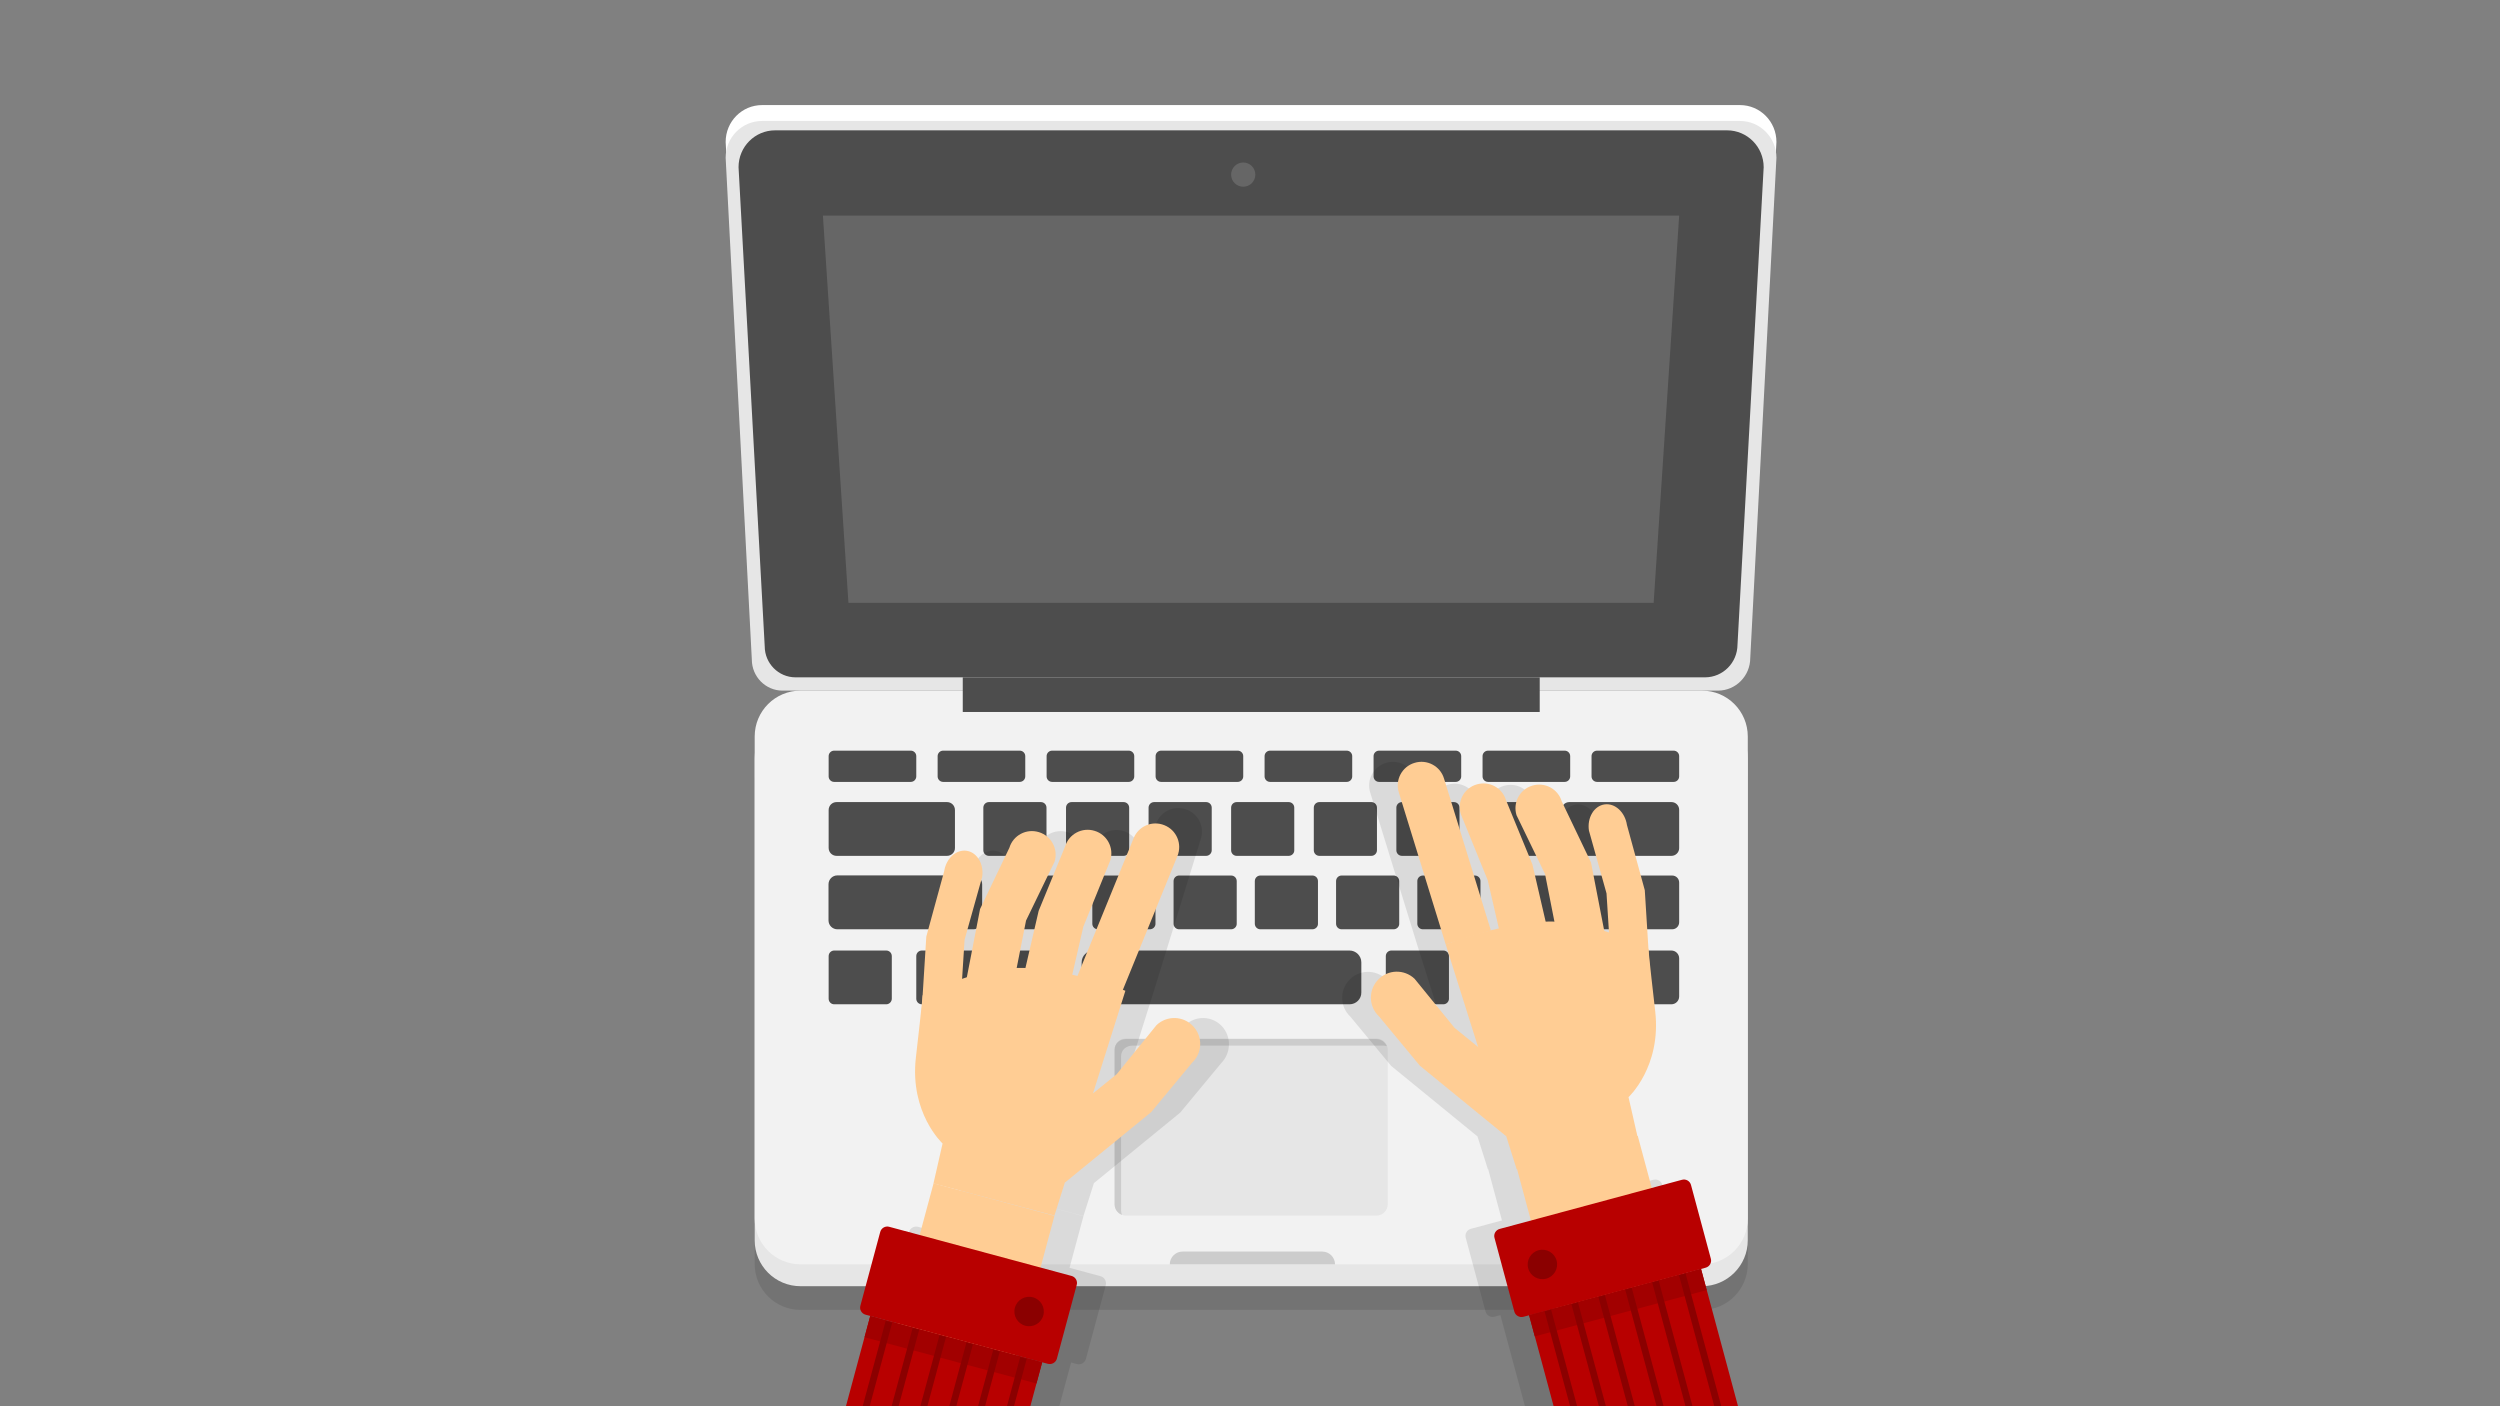 <svg id="typing-loader-css" xmlns="http://www.w3.org/2000/svg" xmlns:xlink="http://www.w3.org/1999/xlink" viewBox="0 0 1920 1080" shape-rendering="geometricPrecision" text-rendering="geometricPrecision" width="1920" height="1080"><rect x="0" y="0" width="1920" height="1080" fill="#808080" stroke="none"/><style><![CDATA[#typing-loader-css-right-hand_to {animation: typing-loader-css-right-hand_to__to 2500ms linear infinite normal forwards}@keyframes typing-loader-css-right-hand_to__to { 0% {transform: translate(1216.325px,974.887px)} 20% {transform: translate(1216.325px,1054.887px)} 40% {transform: translate(1140.325px,1054.887px)} 56% {transform: translate(1140.325px,999.887px)} 72% {transform: translate(1140.325px,1042.887px)} 100% {transform: translate(1216.325px,974.887px)}} #typing-loader-css-right-hand_tr {animation: typing-loader-css-right-hand_tr__tr 2500ms linear infinite normal forwards}@keyframes typing-loader-css-right-hand_tr__tr { 0% {transform: rotate(0deg)} 24% {transform: rotate(0deg)} 40% {transform: rotate(6.925deg)} 56% {transform: rotate(-1.094deg)} 72% {transform: rotate(5.893deg)} 100% {transform: rotate(0deg)}} #typing-loader-css-thumb_to {animation: typing-loader-css-thumb_to__to 2500ms linear infinite normal forwards}@keyframes typing-loader-css-thumb_to__to { 0% {transform: translate(1118.371px,809.371px)} 52% {transform: translate(1118.371px,809.371px)} 60% {transform: translate(1118.018px,778.373px)} 68% {transform: translate(1118.371px,809.371px)} 100% {transform: translate(1118.371px,809.371px)}} #typing-loader-css-thumb_tr {animation: typing-loader-css-thumb_tr__tr 2500ms linear infinite normal forwards}@keyframes typing-loader-css-thumb_tr__tr { 0% {transform: rotate(0deg)} 52% {transform: rotate(0deg)} 60% {transform: rotate(12.448deg)} 68% {transform: rotate(0deg)} 100% {transform: rotate(0deg)}} #typing-loader-css-index-finger_to {animation: typing-loader-css-index-finger_to__to 2500ms linear infinite normal forwards}@keyframes typing-loader-css-index-finger_to__to { 0% {transform: translate(1109.235px,655.185px)} 8% {transform: translate(1106.235px,660.185px)} 16% {transform: translate(1109.235px,655.185px)} 100% {transform: translate(1109.235px,655.185px)}} #typing-loader-css-index-finger_tr {animation: typing-loader-css-index-finger_tr__tr 2500ms linear infinite normal forwards}@keyframes typing-loader-css-index-finger_tr__tr { 0% {transform: rotate(0deg)} 8% {transform: rotate(-6.003deg)} 16% {transform: rotate(0deg)} 100% {transform: rotate(0deg)}} #typing-loader-css-middle-finger_to {animation: typing-loader-css-middle-finger_to__to 2500ms linear infinite normal forwards}@keyframes typing-loader-css-middle-finger_to__to { 0% {transform: translate(1156.785px,671.835px)} 24% {transform: translate(1156.785px,671.835px)} 36% {transform: translate(1150.466px,650.178px)} 48% {transform: translate(1156.785px,671.835px)} 100% {transform: translate(1156.785px,671.835px)}} #typing-loader-css-middle-finger_tr {animation: typing-loader-css-middle-finger_tr__tr 2500ms linear infinite normal forwards}@keyframes typing-loader-css-middle-finger_tr__tr { 0% {transform: rotate(0deg)} 24% {transform: rotate(0deg)} 36% {transform: rotate(-5.289deg)} 48% {transform: rotate(0deg)} 100% {transform: rotate(0deg)}} #typing-loader-css-middle-finger_ts {animation: typing-loader-css-middle-finger_ts__ts 2500ms linear infinite normal forwards}@keyframes typing-loader-css-middle-finger_ts__ts { 0% {transform: scale(1,1)} 24% {transform: scale(1,1)} 36% {transform: scale(1,1.652)} 48% {transform: scale(1,1)} 100% {transform: scale(1,1)}} #typing-loader-css-ring-finger_to {animation: typing-loader-css-ring-finger_to__to 2500ms linear infinite normal forwards}@keyframes typing-loader-css-ring-finger_to__to { 0% {transform: translate(1199.635px,672.685px)} 68% {transform: translate(1199.635px,672.685px)} 76% {transform: translate(1202.387px,658.388px)} 84% {transform: translate(1199.635px,672.685px)} 100% {transform: translate(1199.635px,672.685px)}} #typing-loader-css-ring-finger_tr {animation: typing-loader-css-ring-finger_tr__tr 2500ms linear infinite normal forwards}@keyframes typing-loader-css-ring-finger_tr__tr { 0% {transform: rotate(0deg)} 68% {transform: rotate(0deg)} 76% {transform: rotate(6.329deg)} 84% {transform: rotate(0deg)} 100% {transform: rotate(0deg)}} #typing-loader-css-pinkie-finger_to {animation: typing-loader-css-pinkie-finger_to__to 2500ms linear infinite normal forwards}@keyframes typing-loader-css-pinkie-finger_to__to { 0% {transform: translate(1243.825px,688.184px)} 56% {transform: translate(1243.825px,688.184px)} 64% {transform: translate(1257.896px,689.596px)} 72% {transform: translate(1243.825px,688.184px)} 100% {transform: translate(1243.825px,688.184px)}} #typing-loader-css-pinkie-finger_tr {animation: typing-loader-css-pinkie-finger_tr__tr 2500ms linear infinite normal forwards}@keyframes typing-loader-css-pinkie-finger_tr__tr { 0% {transform: rotate(0deg)} 56% {transform: rotate(0deg)} 64% {transform: rotate(22.717deg)} 72% {transform: rotate(0deg)} 100% {transform: rotate(0deg)}} #typing-loader-css-left-hand_to {animation: typing-loader-css-left-hand_to__to 2500ms linear infinite normal forwards}@keyframes typing-loader-css-left-hand_to__to { 0% {transform: translate(758.299px,1010.785px)} 20% {transform: translate(743.299px,1039.785px)} 36% {transform: translate(787.299px,1039.785px)} 52% {transform: translate(787.299px,976.785px)} 72% {transform: translate(787.299px,1045.962px)} 100% {transform: translate(758.299px,1010.785px)}} #typing-loader-css-left-hand_tr {animation: typing-loader-css-left-hand_tr__tr 2500ms linear infinite normal forwards}@keyframes typing-loader-css-left-hand_tr__tr { 0% {transform: rotate(0deg)} 28.4% {transform: rotate(-3.169deg)} 60% {transform: rotate(0deg)} 80% {transform: rotate(-3.169deg)} 100% {transform: rotate(0deg)}} #typing-loader-css-thumb2_to {animation: typing-loader-css-thumb2_to__to 2500ms linear infinite normal forwards}@keyframes typing-loader-css-thumb2_to__to { 0% {transform: translate(856.229px,844.971px)} 52% {transform: translate(863.229px,826.971px)} 100% {transform: translate(863.229px,826.971px)}} #typing-loader-css-thumb2_tr {animation: typing-loader-css-thumb2_tr__tr 2500ms linear infinite normal forwards}@keyframes typing-loader-css-thumb2_tr__tr { 0% {transform: rotate(0deg)} 48% {transform: rotate(0deg)} 52% {transform: rotate(9.342deg)} 56% {transform: rotate(0deg)} 100% {transform: rotate(0deg)}} #typing-loader-css-index-finger2_to {animation: typing-loader-css-index-finger2_to__to 2500ms linear infinite normal forwards}@keyframes typing-loader-css-index-finger2_to__to { 0% {transform: translate(865.365px,700.785px)} 28% {transform: translate(865.365px,700.785px)} 40% {transform: translate(868.365px,723.785px)} 52% {transform: translate(865.365px,700.785px)} 100% {transform: translate(865.365px,700.785px)}} #typing-loader-css-index-finger2_tr {animation: typing-loader-css-index-finger2_tr__tr 2500ms linear infinite normal forwards}@keyframes typing-loader-css-index-finger2_tr__tr { 0% {transform: rotate(5.044deg)} 28% {transform: rotate(5.044deg)} 40% {transform: rotate(12.399deg)} 52% {transform: rotate(5.044deg)} 100% {transform: rotate(5.044deg)}} #typing-loader-css-middle-finger2_to {animation: typing-loader-css-middle-finger2_to__to 2500ms linear infinite normal forwards}@keyframes typing-loader-css-middle-finger2_to__to { 0% {transform: translate(817.815px,707.435px)} 20% {transform: translate(817.815px,707.435px)} 28% {transform: translate(817.815px,683.435px)} 36% {transform: translate(817.815px,707.435px)} 100% {transform: translate(817.815px,707.435px)}} #typing-loader-css-ring-finger2_to {animation: typing-loader-css-ring-finger2_to__to 2500ms linear infinite normal forwards}@keyframes typing-loader-css-ring-finger2_to__to { 0% {transform: translate(774.965px,708.335px)} 60% {transform: translate(774.965px,708.335px)} 64% {transform: translate(778.965px,691.335px)} 68% {transform: translate(774.965px,708.335px)} 100% {transform: translate(774.965px,708.335px)}} #typing-loader-css-ring-finger2_tr {animation: typing-loader-css-ring-finger2_tr__tr 2500ms linear infinite normal forwards}@keyframes typing-loader-css-ring-finger2_tr__tr { 0% {transform: rotate(0deg)} 60% {transform: rotate(0deg)} 64% {transform: rotate(4.532deg)} 68% {transform: rotate(0deg)} 100% {transform: rotate(0deg)}} #typing-loader-css-pinkie-finger2_to {animation: typing-loader-css-pinkie-finger2_to__to 2500ms linear infinite normal forwards}@keyframes typing-loader-css-pinkie-finger2_to__to { 0% {transform: translate(730.775px,723.784px)} 16% {transform: translate(730.775px,723.784px)} 20% {transform: translate(721.775px,723.784px)} 28% {transform: translate(730.775px,723.784px)} 84% {transform: translate(730.775px,723.784px)} 92% {transform: translate(721.775px,715.784px)} 100% {transform: translate(730.775px,723.784px)}} #typing-loader-css-pinkie-finger2_tr {animation: typing-loader-css-pinkie-finger2_tr__tr 2500ms linear infinite normal forwards}@keyframes typing-loader-css-pinkie-finger2_tr__tr { 0% {transform: rotate(0deg)} 16% {transform: rotate(0deg)} 20% {transform: rotate(-12.661deg)} 28% {transform: rotate(0deg)} 84% {transform: rotate(0deg)} 92% {transform: rotate(-12.332deg)} 100% {transform: rotate(0deg)}}]]></style><g id="typing-loader-css-laptop"><path id="typing-loader-css-path1" d="M1319.4,518.2L601,518.2C588,518.2,577.4,507.5,577.4,494.3L557.3,109C557.3,93.3,569.8,80.7,585.3,80.7L1336.3,80.7C1351.8,80.7,1364.3,93.4,1364.3,109L1344.2,493.1C1344.2,506.9,1333.1,518.2,1319.4,518.2Z" fill="rgb(255,255,255)" stroke="none" stroke-width="1"/><path id="typing-loader-css-path2" d="M1319.4,530.4L601,530.4C588,530.4,577.4,519.7,577.4,506.5L557.3,121.2C557.3,105.5,569.8,92.9,585.3,92.9L1336.3,92.9C1351.8,92.9,1364.3,105.6,1364.3,121.2L1344.2,505.3C1344.2,519.1,1333.1,530.4,1319.4,530.4Z" fill="rgb(230,230,230)" stroke="none" stroke-width="1"/><path id="typing-loader-css-path3" d="M1309.4,520.2L611,520.2C597.9,520.2,587.3,509.5,587.3,496.3L567.2,128.4C567.2,112.7,579.8,100.1,595.3,100.1L1326.4,100.1C1341.9,100.1,1354.5,112.8,1354.5,128.4L1334.4,495.1C1334.3,509,1323.2,520.2,1309.4,520.2Z" fill="rgb(77,77,77)" stroke="none" stroke-width="1"/><polygon id="typing-loader-css-polygon1" points="1270,463 651.6,463 632,165.6 1289.6,165.6" fill="rgb(102,102,102)" stroke="none" stroke-width="1"/><path id="typing-loader-css-path4" d="M1307.1,1006L614.8,1006C595.3,1006,579.6,990.2,579.6,970.8L579.6,600.5C579.6,581,595.4,565.3,614.8,565.3L1307.1,565.3C1326.6,565.3,1342.3,581.1,1342.3,600.5L1342.3,970.7C1342.3,990.2,1326.5,1006,1307.1,1006Z" opacity="0.1" fill="rgb(0,0,0)" stroke="none" stroke-width="1"/><path id="typing-loader-css-path5" d="M1307.1,987.8L614.8,987.8C595.3,987.8,579.6,972,579.6,952.6L579.6,582.3C579.6,562.8,595.4,547.1,614.8,547.1L1307.1,547.1C1326.6,547.1,1342.3,562.9,1342.3,582.3L1342.3,952.5C1342.3,972,1326.5,987.8,1307.1,987.8Z" fill="rgb(230,230,230)" stroke="none" stroke-width="1"/><path id="typing-loader-css-path6" d="M1307.1,971L614.8,971C595.3,971,579.6,955.2,579.6,935.8L579.6,565.6C579.6,546.1,595.4,530.4,614.8,530.4L1307.1,530.4C1326.6,530.4,1342.3,546.2,1342.3,565.6L1342.3,935.8C1342.3,955.3,1326.5,971,1307.1,971Z" fill="rgb(242,242,242)" stroke="none" stroke-width="1"/><rect id="typing-loader-css-rect1" width="443.1" height="26.6" rx="0" ry="0" transform="matrix(1 0 0 1 739.4 520.2)" fill="rgb(77,77,77)" stroke="none" stroke-width="1"/><path id="typing-loader-css-trackpad" d="M1057.1,933.6L864.8,933.6C859.9,933.6,856,929.7,856,924.8L856,806.3C856,801.4,859.9,797.5,864.8,797.5L1057,797.5C1061.9,797.5,1065.8,801.4,1065.8,806.3L1065.8,924.8C1065.8,929.6,1061.9,933.6,1057.1,933.6Z" fill="rgb(230,230,230)" stroke="none" stroke-width="1"/><path id="typing-loader-css-trackpad2" d="M861,929.7L861,811.2C861,806.3,865.1,803,869.9,803L1062.1,803C1063.2,803,1064.2,803.2,1065.1,803.5C1063.8,800.3,1060.6,798,1057,798L864.8,798C859.9,798,856,801.4,856,806.3L856,924.8C856,928.6,858.3,931.8,861.7,933C861.3,932,861,930.9,861,929.7Z" fill="rgb(204,204,204)" stroke="none" stroke-width="1"/><g id="typing-loader-css-keyboard"><path id="typing-loader-css-path7" d="M699.5,600.5L640.6,600.5C638.3,600.5,636.4,598.6,636.4,596.3L636.4,580.7C636.4,578.4,638.3,576.5,640.6,576.5L699.5,576.5C701.8,576.5,703.7,578.4,703.7,580.7L703.7,596.3C703.7,598.6,701.8,600.5,699.5,600.5Z" fill="rgb(77,77,77)" stroke="none" stroke-width="1"/><path id="typing-loader-css-path8" d="M783.2,600.5L724.3,600.5C722,600.5,720.1,598.6,720.1,596.3L720.1,580.7C720.1,578.4,722,576.5,724.3,576.5L783.2,576.5C785.5,576.5,787.4,578.4,787.4,580.7L787.4,596.3C787.4,598.6,785.5,600.5,783.2,600.5Z" fill="rgb(77,77,77)" stroke="none" stroke-width="1"/><path id="typing-loader-css-path9" d="M866.9,600.5L808,600.5C805.7,600.5,803.8,598.6,803.8,596.3L803.8,580.7C803.8,578.4,805.7,576.5,808,576.5L866.9,576.5C869.2,576.5,871.1,578.4,871.1,580.7L871.1,596.3C871.1,598.6,869.2,600.5,866.9,600.5Z" fill="rgb(77,77,77)" stroke="none" stroke-width="1"/><path id="typing-loader-css-path10" d="M950.6,600.5L891.7,600.5C889.4,600.5,887.5,598.6,887.5,596.3L887.5,580.7C887.5,578.4,889.4,576.5,891.7,576.5L950.6,576.5C952.9,576.5,954.8,578.4,954.8,580.7L954.8,596.3C954.8,598.6,952.9,600.5,950.6,600.5Z" fill="rgb(77,77,77)" stroke="none" stroke-width="1"/><path id="typing-loader-css-path11" d="M1034.3,600.5L975.4,600.5C973.1,600.5,971.2,598.6,971.2,596.3L971.2,580.7C971.2,578.4,973.1,576.5,975.4,576.5L1034.3,576.5C1036.6,576.5,1038.5,578.4,1038.5,580.7L1038.5,596.3C1038.5,598.6,1036.6,600.5,1034.3,600.5Z" fill="rgb(77,77,77)" stroke="none" stroke-width="1"/><path id="typing-loader-css-path12" d="M1118,600.5L1059.1,600.5C1056.8,600.5,1054.9,598.6,1054.9,596.3L1054.9,580.7C1054.9,578.4,1056.8,576.5,1059.1,576.5L1118,576.5C1120.3,576.5,1122.2,578.4,1122.2,580.7L1122.2,596.3C1122.2,598.6,1120.3,600.5,1118,600.5Z" fill="rgb(77,77,77)" stroke="none" stroke-width="1"/><path id="typing-loader-css-path13" d="M1201.7,600.5L1142.8,600.5C1140.5,600.5,1138.6,598.6,1138.6,596.3L1138.6,580.7C1138.6,578.4,1140.5,576.5,1142.8,576.5L1201.7,576.5C1204,576.5,1205.9,578.4,1205.9,580.7L1205.9,596.3C1205.9,598.6,1204,600.5,1201.7,600.5Z" fill="rgb(77,77,77)" stroke="none" stroke-width="1"/><path id="typing-loader-css-path14" d="M1285.4,600.5L1226.5,600.5C1224.2,600.5,1222.3,598.6,1222.3,596.3L1222.3,580.7C1222.3,578.4,1224.2,576.5,1226.5,576.5L1285.4,576.5C1287.7,576.5,1289.6,578.4,1289.6,580.7L1289.6,596.3C1289.6,598.6,1287.7,600.5,1285.4,600.5Z" fill="rgb(77,77,77)" stroke="none" stroke-width="1"/><path id="typing-loader-css-path15" d="M727.3,657.3L642.5,657.3C639.1,657.3,636.4,654.6,636.4,651.2L636.4,622.1C636.4,618.7,639.1,616,642.5,616L727.3,616C730.7,616,733.4,618.7,733.4,622.1L733.4,651.2C733.5,654.5,730.7,657.3,727.3,657.3Z" fill="rgb(77,77,77)" stroke="none" stroke-width="1"/><path id="typing-loader-css-path16" d="M799.4,657.3L759.5,657.3C757.1,657.3,755.2,655.4,755.2,653L755.2,620.3C755.2,617.9,757.1,616,759.5,616L799.4,616C801.8,616,803.7,617.9,803.7,620.3L803.7,653C803.8,655.3,801.8,657.3,799.4,657.3Z" fill="rgb(77,77,77)" stroke="none" stroke-width="1"/><path id="typing-loader-css-path17" d="M862.9,657.3L823,657.3C820.6,657.3,818.7,655.4,818.7,653L818.7,620.3C818.7,617.9,820.6,616,823,616L862.9,616C865.3,616,867.2,617.9,867.2,620.3L867.2,653C867.2,655.3,865.3,657.3,862.9,657.3Z" fill="rgb(77,77,77)" stroke="none" stroke-width="1"/><path id="typing-loader-css-path18" d="M926.3,657.3L886.4,657.3C884,657.3,882.1,655.4,882.1,653L882.1,620.3C882.1,617.9,884,616,886.4,616L926.3,616C928.7,616,930.6,617.9,930.6,620.3L930.6,653C930.6,655.3,928.7,657.3,926.3,657.3Z" fill="rgb(77,77,77)" stroke="none" stroke-width="1"/><path id="typing-loader-css-path19" d="M989.7,657.3L949.8,657.3C947.4,657.3,945.5,655.4,945.5,653L945.5,620.3C945.5,617.9,947.4,616,949.8,616L989.7,616C992.1,616,994,617.9,994,620.3L994,653C994.1,655.3,992.1,657.3,989.7,657.3Z" fill="rgb(77,77,77)" stroke="none" stroke-width="1"/><path id="typing-loader-css-path20" d="M1053.2,657.3L1013.3,657.3C1010.9,657.3,1009,655.4,1009,653L1009,620.3C1009,617.9,1010.9,616,1013.3,616L1053.2,616C1055.6,616,1057.5,617.9,1057.5,620.3L1057.5,653C1057.5,655.3,1055.6,657.3,1053.2,657.3Z" fill="rgb(77,77,77)" stroke="none" stroke-width="1"/><path id="typing-loader-css-path21" d="M1116.6,657.3L1076.7,657.3C1074.3,657.3,1072.4,655.4,1072.4,653L1072.4,620.3C1072.4,617.9,1074.3,616,1076.7,616L1116.6,616C1119,616,1120.9,617.9,1120.9,620.3L1120.9,653C1121,655.3,1119,657.3,1116.6,657.3Z" fill="rgb(77,77,77)" stroke="none" stroke-width="1"/><path id="typing-loader-css-path22" d="M1180.1,657.3L1140.2,657.3C1137.8,657.3,1135.9,655.4,1135.9,653L1135.9,620.3C1135.9,617.9,1137.8,616,1140.2,616L1180.1,616C1182.5,616,1184.4,617.9,1184.4,620.3L1184.4,653C1184.4,655.3,1182.5,657.3,1180.1,657.3Z" fill="rgb(77,77,77)" stroke="none" stroke-width="1"/><path id="typing-loader-css-path23" d="M1283.7,657.3L1205.2,657.3C1201.9,657.3,1199.3,654.6,1199.3,651.4L1199.3,621.9C1199.3,618.6,1202,616,1205.2,616L1283.7,616C1287,616,1289.6,618.7,1289.6,621.9L1289.6,651.4C1289.6,654.6,1286.9,657.3,1283.7,657.3Z" fill="rgb(77,77,77)" stroke="none" stroke-width="1"/><path id="typing-loader-css-path24" d="M747.5,713.7L643.1,713.7C639.4,713.7,636.3,710.7,636.3,706.9L636.3,679.1C636.3,675.4,639.3,672.3,643.1,672.3L747.5,672.3C751.2,672.3,754.3,675.3,754.3,679.1L754.3,706.9C754.3,710.7,751.2,713.7,747.5,713.7Z" fill="rgb(77,77,77)" stroke="none" stroke-width="1"/><path id="typing-loader-css-path25" d="M820.7,713.7L780.8,713.7C778.4,713.7,776.5,711.8,776.5,709.4L776.5,676.7C776.5,674.3,778.4,672.4,780.8,672.4L820.7,672.4C823.1,672.4,825,674.3,825,676.7L825,709.4C825,711.7,823.1,713.7,820.7,713.7Z" fill="rgb(77,77,77)" stroke="none" stroke-width="1"/><path id="typing-loader-css-path26" d="M680.6,771.3L640.7,771.3C638.3,771.3,636.4,769.4,636.4,767L636.4,734.3C636.4,731.9,638.3,730,640.7,730L680.6,730C683,730,684.9,731.9,684.9,734.3L684.9,767C684.9,769.3,683,771.3,680.6,771.3Z" fill="rgb(77,77,77)" stroke="none" stroke-width="1"/><path id="typing-loader-css-path27" d="M747.9,771.3L708,771.3C705.6,771.3,703.7,769.4,703.7,767L703.7,734.3C703.7,731.9,705.6,730,708,730L747.9,730C750.3,730,752.2,731.9,752.2,734.3L752.2,767C752.2,769.3,750.3,771.3,747.9,771.3Z" fill="rgb(77,77,77)" stroke="none" stroke-width="1"/><path id="typing-loader-css-path28" d="M811.4,771.3L771.5,771.3C769.1,771.3,767.2,769.4,767.2,767L767.2,734.3C767.2,731.9,769.1,730,771.5,730L811.4,730C813.8,730,815.7,731.9,815.7,734.3L815.7,767C815.7,769.3,813.8,771.3,811.4,771.3Z" fill="rgb(77,77,77)" stroke="none" stroke-width="1"/><path id="typing-loader-css-path29" d="M1108.5,771.3L1068.6,771.3C1066.2,771.3,1064.3,769.4,1064.3,767L1064.3,734.3C1064.3,731.9,1066.2,730,1068.6,730L1108.5,730C1110.9,730,1112.8,731.9,1112.8,734.3L1112.8,767C1112.8,769.3,1110.9,771.3,1108.5,771.3Z" fill="rgb(77,77,77)" stroke="none" stroke-width="1"/><path id="typing-loader-css-path30" d="M1174.4,771.3L1134.5,771.3C1132.1,771.3,1130.2,769.4,1130.2,767L1130.2,734.3C1130.2,731.9,1132.1,730,1134.5,730L1174.4,730C1176.8,730,1178.7,731.9,1178.7,734.3L1178.7,767C1178.8,769.3,1176.8,771.3,1174.4,771.3Z" fill="rgb(77,77,77)" stroke="none" stroke-width="1"/><path id="typing-loader-css-path31" d="M1283.6,771.3L1202.2,771.3C1198.9,771.3,1196.2,768.6,1196.2,765.3L1196.2,736C1196.2,732.7,1198.9,730,1202.2,730L1283.6,730C1286.9,730,1289.6,732.7,1289.6,736L1289.6,765.3C1289.6,768.6,1286.9,771.3,1283.6,771.3Z" fill="rgb(77,77,77)" stroke="none" stroke-width="1"/><path id="typing-loader-css-path32" d="M1036.4,771.3L839.8,771.3C834.8,771.3,830.7,767.2,830.7,762.2L830.7,739.1C830.7,734.1,834.8,730,839.8,730L1036.4,730C1041.4,730,1045.5,734.1,1045.5,739.1L1045.5,762.2C1045.6,767.2,1041.5,771.3,1036.4,771.3Z" fill="rgb(77,77,77)" stroke="none" stroke-width="1"/><path id="typing-loader-css-path33" d="M883.1,713.7L843.2,713.7C840.8,713.7,838.9,711.8,838.9,709.4L838.9,676.7C838.9,674.3,840.8,672.4,843.2,672.4L883.1,672.4C885.5,672.4,887.4,674.3,887.4,676.7L887.4,709.4C887.5,711.7,885.5,713.7,883.1,713.7Z" fill="rgb(77,77,77)" stroke="none" stroke-width="1"/><path id="typing-loader-css-path34" d="M945.5,713.7L905.6,713.7C903.2,713.7,901.3,711.8,901.3,709.4L901.3,676.7C901.3,674.3,903.2,672.4,905.6,672.4L945.5,672.4C947.9,672.4,949.8,674.3,949.8,676.7L949.8,709.4C949.9,711.7,947.9,713.7,945.5,713.7Z" fill="rgb(77,77,77)" stroke="none" stroke-width="1"/><path id="typing-loader-css-path35" d="M1007.9,713.7L968,713.7C965.6,713.7,963.7,711.8,963.7,709.4L963.7,676.7C963.7,674.3,965.6,672.4,968,672.4L1007.9,672.4C1010.3,672.4,1012.2,674.3,1012.2,676.7L1012.2,709.4C1012.3,711.7,1010.3,713.7,1007.9,713.7Z" fill="rgb(77,77,77)" stroke="none" stroke-width="1"/><path id="typing-loader-css-path36" d="M1070.3,713.7L1030.4,713.7C1028,713.7,1026.1,711.8,1026.1,709.4L1026.1,676.7C1026.1,674.3,1028,672.4,1030.4,672.4L1070.3,672.4C1072.7,672.4,1074.6,674.3,1074.6,676.7L1074.6,709.4C1074.7,711.7,1072.7,713.7,1070.3,713.7Z" fill="rgb(77,77,77)" stroke="none" stroke-width="1"/><path id="typing-loader-css-path37" d="M1132.7,713.7L1092.8,713.7C1090.4,713.7,1088.5,711.8,1088.5,709.4L1088.5,676.7C1088.5,674.3,1090.4,672.4,1092.8,672.4L1132.7,672.4C1135.1,672.4,1137,674.3,1137,676.7L1137,709.4C1137.1,711.7,1135.1,713.7,1132.7,713.7Z" fill="rgb(77,77,77)" stroke="none" stroke-width="1"/><path id="typing-loader-css-path38" d="M1195.2,713.7L1155.3,713.7C1152.9,713.7,1151,711.8,1151,709.4L1151,676.7C1151,674.3,1152.9,672.4,1155.3,672.4L1195.2,672.4C1197.6,672.4,1199.5,674.3,1199.5,676.7L1199.5,709.4C1199.5,711.7,1197.6,713.7,1195.2,713.7Z" fill="rgb(77,77,77)" stroke="none" stroke-width="1"/><path id="typing-loader-css-path39" d="M1284.2,713.7L1218.8,713.7C1215.8,713.7,1213.4,711.3,1213.4,708.3L1213.4,677.8C1213.4,674.8,1215.8,672.4,1218.8,672.4L1284.2,672.4C1287.2,672.4,1289.6,674.8,1289.6,677.8L1289.6,708.3C1289.6,711.3,1287.2,713.7,1284.2,713.7Z" fill="rgb(77,77,77)" stroke="none" stroke-width="1"/></g><path id="typing-loader-css-path40" d="M1025.3,971L898.4,971L898.4,971C898.4,965.6,902.8,961.2,908.2,961.2L1015.4,961.2C1020.9,961.2,1025.3,965.6,1025.3,971L1025.3,971Z" fill="rgb(204,204,204)" stroke="none" stroke-width="1"/><circle id="typing-loader-css-webcam" r="9.3" transform="matrix(1 0 0 1 954.8 134.1)" fill="rgb(102,102,102)" stroke="none" stroke-width="1"/></g><g id="typing-loader-css-right-hand_to" transform="translate(1216.325,974.887)"><g id="typing-loader-css-right-hand_tr" transform="rotate(0)"><g id="typing-loader-css-right-hand" transform="translate(-1216.325,-974.887)"><path id="typing-loader-css-shadow" d="M1360.2,1334.5L1380,1329.2L1284.4,974.6L1287.9,973.6C1291,972.8,1292.8,969.6,1291.9,966.6L1276.7,910.1C1275.9,907,1272.7,905.2,1269.7,906.1L1246.4,912.4L1235.7,872.7L1235.5,872.8L1228.6,842.8C1228.6,842.8,1254,819.4,1249.1,776.8C1244.3,734.6,1243.9,729.1,1243.9,729L1241.2,683.8L1227.5,633.7C1226,623.8,1218.3,616.7,1210.2,617.9L1210.2,617.9C1202.1,619.1,1196.8,628.1,1198.3,638L1211.8,686.2L1213.7,716.2C1212.5,715.8,1211.3,715.4,1210.1,715L1199.9,662.6L1177.4,615.6C1174.4,606,1164.3,600.6,1154.7,603.6L1154.7,603.6C1145.1,606.6,1139.7,616.7,1142.7,626.3L1164.6,671.5L1171.7,707.8C1169.5,707.7,1167.2,707.7,1165,707.8L1154.8,664.1L1134.5,614.7C1131.5,605.1,1121.4,599.7,1111.8,602.7L1111.8,602.7C1102.2,605.7,1096.8,615.8,1099.8,625.4L1120.5,676.3L1129,713C1126.9,713.5,1124.8,714,1122.9,714.5L1087,597.9C1084,588.3,1073.9,582.9,1064.3,585.9C1054.7,588.9,1049.3,599,1052.3,608.6L1088.3,725.3L1113.2,804.2L1095,789.5L1064.3,751.8C1056.3,744.3,1043.7,744.6,1036.2,752.6L1036.2,752.6C1028.7,760.6,1029,773.2,1037,780.7L1068.4,818.6L1134.5,872.6L1134.6,872.5L1142.7,898L1142.9,897.9L1153.5,937.3L1129.7,943.7C1126.6,944.5,1124.8,947.7,1125.7,950.7L1140.9,1007.2C1141.7,1010.3,1144.9,1012.1,1147.9,1011.2L1152.3,1010L1247.9,1364.6L1267.3,1359.4L1267.3,1359.4L1321.5,1344.8L1321.5,1344.8L1322.7,1344.5L1342.1,1339.3L1342.1,1339.3L1347.2,1337.9L1347.2,1337.9L1360.2,1334.5L1360.2,1334.5Z" opacity="0.1" fill="rgb(0,0,0)" stroke="none" stroke-width="1"/><g id="typing-loader-css-thumb_to" transform="translate(1118.371,809.371)"><g id="typing-loader-css-thumb_tr" transform="rotate(0)"><path id="typing-loader-css-thumb" d="M1183.9,843.6L1156.6,872.5L1090.5,818.5L1059.1,780.6C1051.1,773.1,1050.7,760.5,1058.3,752.5L1058.3,752.5C1065.8,744.5,1078.4,744.1,1086.4,751.7L1117.1,789.4L1183.9,843.6Z" transform="translate(-1118.371,-809.371)" fill="rgb(255,205,148)" stroke="none" stroke-width="1"/></g></g><g id="typing-loader-css-index-finger_to" transform="translate(1109.235,655.185)"><g id="typing-loader-css-index-finger_tr" transform="rotate(0)"><path id="typing-loader-css-index-finger" d="M1145,714.6L1110.3,725.3L1074.3,608.6C1071.3,599,1076.7,588.8,1086.3,585.9L1086.3,585.9C1095.9,582.9,1106.1,588.3,1109,597.9L1145,714.6Z" transform="translate(-1109.235,-655.185)" fill="rgb(255,205,148)" stroke="none" stroke-width="1"/></g></g><g id="typing-loader-css-middle-finger_to" transform="translate(1156.785,671.835)"><g id="typing-loader-css-middle-finger_tr" transform="rotate(0)"><g id="typing-loader-css-middle-finger_ts" transform="scale(1,1)"><path id="typing-loader-css-middle-finger" d="M1192.5,731.3L1157.8,742L1142.6,676.1L1121.9,625.2C1118.9,615.6,1124.3,605.4,1133.9,602.5L1133.9,602.5C1143.5,599.5,1153.7,604.9,1156.6,614.5L1176.9,663.9L1192.5,731.3Z" transform="translate(-1156.785,-671.835)" fill="rgb(255,205,148)" stroke="none" stroke-width="1"/></g></g></g><g id="typing-loader-css-ring-finger_to" transform="translate(1199.635,672.685)"><g id="typing-loader-css-ring-finger_tr" transform="rotate(0)"><path id="typing-loader-css-ring-finger" d="M1235.4,732.1L1200.7,742.8L1186.6,671.3L1164.7,626.1C1161.7,616.5,1167.1,606.3,1176.7,603.4L1176.7,603.4C1186.3,600.4,1196.5,605.8,1199.4,615.4L1221.9,662.4L1235.4,732.1Z" transform="translate(-1199.635,-672.685)" fill="rgb(255,205,148)" stroke="none" stroke-width="1"/></g></g><g id="typing-loader-css-pinkie-finger_to" transform="translate(1243.825,688.184)"><g id="typing-loader-css-pinkie-finger_tr" transform="rotate(0)"><path id="typing-loader-css-pinkie-finger" d="M1267.6,754.3L1238.4,758.7L1233.8,686.1L1220.3,637.9C1218.8,628,1224.2,619,1232.2,617.8L1232.2,617.8C1240.3,616.6,1248,623.7,1249.5,633.6L1263.2,683.7L1267.6,754.3Z" transform="translate(-1243.825,-688.184)" fill="rgb(255,205,148)" stroke="none" stroke-width="1"/></g></g><path id="typing-loader-css-palm" d="M1110.3,725.3L1164.8,898L1257.7,873.3L1250.7,842.6C1250.7,842.6,1276.1,819.2,1271.2,776.6C1266.3,734,1266,728.8,1266,728.8C1266,728.8,1222.6,705.6,1185.3,707.9C1148,710.2,1110.3,725.3,1110.3,725.3Z" fill="rgb(255,205,148)" stroke="none" stroke-width="1"/><g id="typing-loader-css-forearm"><rect id="typing-loader-css-rect2" width="96.1" height="478.4" rx="0" ry="0" transform="matrix(-0.966 0.26 -0.26 -0.966 1382.183 1334.517)" fill="rgb(255,205,148)" stroke="none" stroke-width="1"/><rect id="typing-loader-css-rect3" width="136.7" height="367.3" rx="0" ry="0" transform="matrix(-0.966 0.26 -0.26 -0.966 1401.867 1329.136)" fill="rgb(184,0,0)" stroke="none" stroke-width="1"/><path id="typing-loader-css-path41" d="M1170,1011.3L1309.9,973.6C1313,972.8,1314.8,969.6,1313.9,966.6L1298.7,910.1C1297.9,907,1294.7,905.2,1291.7,906.1L1151.8,943.8C1148.7,944.6,1146.9,947.8,1147.8,950.8L1163,1007.3C1163.8,1010.3,1167,1012.1,1170,1011.3Z" fill="rgb(184,0,0)" stroke="none" stroke-width="1"/><ellipse id="typing-loader-css-ellipse1" rx="11.3" ry="11.3" transform="matrix(0.966 -0.26 0.26 0.966 1184.562 971.099)" fill="rgb(139,0,0)" stroke="none" stroke-width="1"/><rect id="typing-loader-css-rect4" width="136.7" height="16.9" rx="0" ry="0" transform="matrix(-0.966 0.26 -0.26 -0.966 1310.747 990.807)" fill="rgb(162,0,0)" stroke="none" stroke-width="1"/><rect id="typing-loader-css-rect5" width="5.2" height="366.9" rx="0" ry="0" transform="matrix(-0.966 0.26 -0.26 -0.966 1389.901 1332.427)" fill="rgb(139,0,0)" stroke="none" stroke-width="1"/><rect id="typing-loader-css-rect6" width="5.2" height="366.9" rx="0" ry="0" transform="matrix(-0.966 0.26 -0.26 -0.966 1369.282 1337.944)" fill="rgb(139,0,0)" stroke="none" stroke-width="1"/><rect id="typing-loader-css-rect7" width="5.2" height="366.9" rx="0" ry="0" transform="matrix(-0.966 0.26 -0.26 -0.966 1348.566 1343.496)" fill="rgb(139,0,0)" stroke="none" stroke-width="1"/><rect id="typing-loader-css-rect8" width="5.2" height="366.9" rx="0" ry="0" transform="matrix(-0.966 0.26 -0.26 -0.966 1327.973 1349.109)" fill="rgb(139,0,0)" stroke="none" stroke-width="1"/><rect id="typing-loader-css-rect9" width="5.2" height="366.9" rx="0" ry="0" transform="matrix(-0.966 0.26 -0.26 -0.966 1307.257 1354.652)" fill="rgb(139,0,0)" stroke="none" stroke-width="1"/><rect id="typing-loader-css-rect10" width="5.2" height="366.9" rx="0" ry="0" transform="matrix(-0.966 0.26 -0.26 -0.966 1286.638 1360.178)" fill="rgb(139,0,0)" stroke="none" stroke-width="1"/></g></g></g></g><g id="typing-loader-css-left-hand_to" transform="translate(758.299,1010.785)"><g id="typing-loader-css-left-hand_tr" transform="rotate(0)"><g id="typing-loader-css-left-hand" transform="translate(-758.299,-1010.785)"><path id="typing-loader-css-shadow2" d="M938.4,788.1L938.4,788.1C930.9,780.1,918.3,779.7,910.3,787.3L879.6,825L861.4,839.7L886.3,760.8L922.3,644.1C925.3,634.5,919.9,624.3,910.3,621.4L910.3,621.4C900.7,618.4,890.5,623.8,887.6,633.4L851.7,750C849.7,749.5,847.6,749,845.6,748.5L854.1,711.8L874.8,660.9C877.8,651.3,872.4,641.1,862.8,638.2C853.2,635.3,843,640.6,840.1,650.2L819.8,699.6L809.6,743.3C807.4,743.2,805.1,743.2,802.9,743.3L810,707L831.9,661.8C834.9,652.2,829.5,642,819.9,639.1C810.3,636.2,800.1,641.5,797.2,651.1L774.7,698.1L764.5,750.5C763.3,750.9,762.1,751.3,760.9,751.7L762.8,721.7L776.3,673.5C777.8,663.6,772.4,654.6,764.4,653.4C756.3,652.2,748.6,659.3,747.1,669.2L733.4,719.3L730.7,764.5L730.7,764.5C730.7,764.5,730.4,769.7,725.5,812.3C720.6,854.9,746,878.3,746,878.3L739,909L739,909L728.4,948.5L705.1,942.2C702,941.4,698.9,943.2,698.1,946.2L682.9,1002.7C682.1,1005.8,683.9,1008.9,686.9,1009.7L690.4,1010.7L686,1027L686,1027L594.8,1365.3L606.8,1368.5L606.8,1368.5L611.9,1369.9L611.9,1369.9L614.6,1370.6L614.6,1370.6L627.5,1374.1L627.5,1374.1L632.6,1375.5L632.6,1375.5L648.2,1379.7L648.2,1379.7L653.3,1381.1L653.3,1381.1L668.1,1385.1L668.9,1385.3L668.9,1385.3L674,1386.7L674,1386.7L727,1401L822.6,1046.4L827,1047.6C830.1,1048.4,833.2,1046.6,834,1043.6L849.2,987.1C850,984,848.2,980.9,845.2,980.1L821.4,973.7L832.1,934L794.2,923.8L832.1,933.9L840.2,908.4L840.3,908.5L906.4,854.5L937.8,816.6C945.6,808.7,945.9,796.1,938.4,788.1Z" opacity="0.1" fill="rgb(0,0,0)" stroke="none" stroke-width="1"/><g id="typing-loader-css-thumb2_to" transform="translate(856.229,844.971)"><g id="typing-loader-css-thumb2_tr" transform="rotate(0)"><path id="typing-loader-css-thumb2" d="M790.7,879.2L818,908.1L884.1,854.1L915.5,816.2C923.5,808.7,923.9,796.1,916.3,788.1L916.3,788.1C908.8,780.1,896.2,779.7,888.2,787.3L857.6,825L790.7,879.2Z" transform="translate(-856.229,-844.971)" fill="rgb(255,205,148)" stroke="none" stroke-width="1"/></g></g><g id="typing-loader-css-index-finger2_to" transform="translate(865.365,700.785)"><g id="typing-loader-css-index-finger2_tr" transform="rotate(5.044)"><path id="typing-loader-css-index-finger2" d="M829.6,750.2L864.3,760.9L900.3,644.2C903.3,634.6,897.9,624.4,888.3,621.5L888.3,621.5C878.7,618.5,868.5,623.9,865.6,633.5L829.6,750.2Z" transform="translate(-865.365,-690.785)" fill="rgb(255,205,148)" stroke="none" stroke-width="1"/></g></g><g id="typing-loader-css-middle-finger2_to" transform="translate(817.815,707.435)"><path id="typing-loader-css-middle-finger2" d="M782.1,766.9L816.8,777.6L832,711.7L852.7,660.8C855.7,651.2,850.3,641,840.7,638.1L840.7,638.1C831.1,635.1,820.9,640.5,818,650.1L797.7,699.5L782.1,766.9Z" transform="translate(-817.815,-707.435)" fill="rgb(255,205,148)" stroke="none" stroke-width="1"/></g><g id="typing-loader-css-ring-finger2_to" transform="translate(774.965,708.335)"><g id="typing-loader-css-ring-finger2_tr" transform="rotate(0)"><path id="typing-loader-css-ring-finger2" d="M739.2,767.7L773.9,778.4L788,707L809.9,661.8C812.9,652.2,807.5,642,797.9,639.1L797.9,639.1C788.3,636.1,778.1,641.5,775.2,651.1L752.7,698.1L739.2,767.7Z" transform="translate(-774.965,-708.335)" fill="rgb(255,205,148)" stroke="none" stroke-width="1"/></g></g><g id="typing-loader-css-pinkie-finger2_to" transform="translate(730.775,723.784)"><g id="typing-loader-css-pinkie-finger2_tr" transform="rotate(0)"><path id="typing-loader-css-pinkie-finger2" d="M707,789.9L736.2,794.3L740.8,721.7L754.3,673.5C755.8,663.6,750.4,654.6,742.4,653.4L742.4,653.4C734.3,652.2,726.6,659.3,725.1,669.2L711.4,719.3L707,789.9Z" transform="translate(-730.775,-723.784)" fill="rgb(255,205,148)" stroke="none" stroke-width="1"/></g></g><path id="typing-loader-css-palm2" d="M864.3,760.9L809.8,933.6L716.9,908.9L723.9,878.2C723.9,878.2,698.5,854.8,703.4,812.2C708.3,769.6,708.6,764.4,708.6,764.4C708.6,764.4,752,741.2,789.3,743.5C826.6,745.7,864.3,760.9,864.3,760.9Z" fill="rgb(255,205,148)" stroke="none" stroke-width="1"/><g id="typing-loader-css-forearm2"><rect id="typing-loader-css-wrist" width="96.1" height="478.4" rx="0" ry="0" transform="matrix(0.966 0.26 -0.26 0.966 716.978 908.785)" fill="rgb(255,205,148)" stroke="none" stroke-width="1"/><rect id="typing-loader-css-rect11" width="136.7" height="367.3" rx="0" ry="0" transform="matrix(0.966 0.26 -0.26 0.966 668.328 1010.702)" fill="rgb(184,0,0)" stroke="none" stroke-width="1"/><path id="typing-loader-css-path42" d="M804.7,1047.4L664.8,1009.7C661.7,1008.9,659.9,1005.7,660.8,1002.7L676,946.2C676.8,943.1,680,941.3,683,942.2L822.9,979.9C826,980.7,827.8,983.9,826.9,986.9L811.7,1043.4C810.9,1046.4,807.8,1048.2,804.7,1047.4Z" fill="rgb(184,0,0)" stroke="none" stroke-width="1"/><ellipse id="typing-loader-css-ellipse2" rx="11.3" ry="11.3" transform="matrix(0.26 -0.966 0.966 0.26 790.354 1007.246)" fill="rgb(139,0,0)" stroke="none" stroke-width="1"/><rect id="typing-loader-css-rect12" width="136.7" height="16.9" rx="0" ry="0" transform="matrix(0.966 0.26 -0.26 0.966 668.353 1010.677)" fill="rgb(162,0,0)" stroke="none" stroke-width="1"/><rect id="typing-loader-css-rect13" width="5.2" height="366.9" rx="0" ry="0" transform="matrix(0.966 0.26 -0.26 0.966 680.2 1014.389)" fill="rgb(139,0,0)" stroke="none" stroke-width="1"/><rect id="typing-loader-css-rect14" width="5.2" height="366.9" rx="0" ry="0" transform="matrix(0.966 0.26 -0.26 0.966 700.916 1019.903)" fill="rgb(139,0,0)" stroke="none" stroke-width="1"/><rect id="typing-loader-css-rect15" width="5.2" height="366.9" rx="0" ry="0" transform="matrix(0.966 0.26 -0.26 0.966 721.51 1025.489)" fill="rgb(139,0,0)" stroke="none" stroke-width="1"/><rect id="typing-loader-css-rect16" width="5.2" height="366.9" rx="0" ry="0" transform="matrix(0.966 0.26 -0.26 0.966 742.2 1031.099)" fill="rgb(139,0,0)" stroke="none" stroke-width="1"/><rect id="typing-loader-css-rect17" width="5.2" height="366.9" rx="0" ry="0" transform="matrix(0.966 0.26 -0.26 0.966 762.819 1036.588)" fill="rgb(139,0,0)" stroke="none" stroke-width="1"/><rect id="typing-loader-css-rect18" width="5.2" height="366.9" rx="0" ry="0" transform="matrix(0.966 0.26 -0.26 0.966 783.51 1042.2)" fill="rgb(139,0,0)" stroke="none" stroke-width="1"/></g></g></g></g></svg>